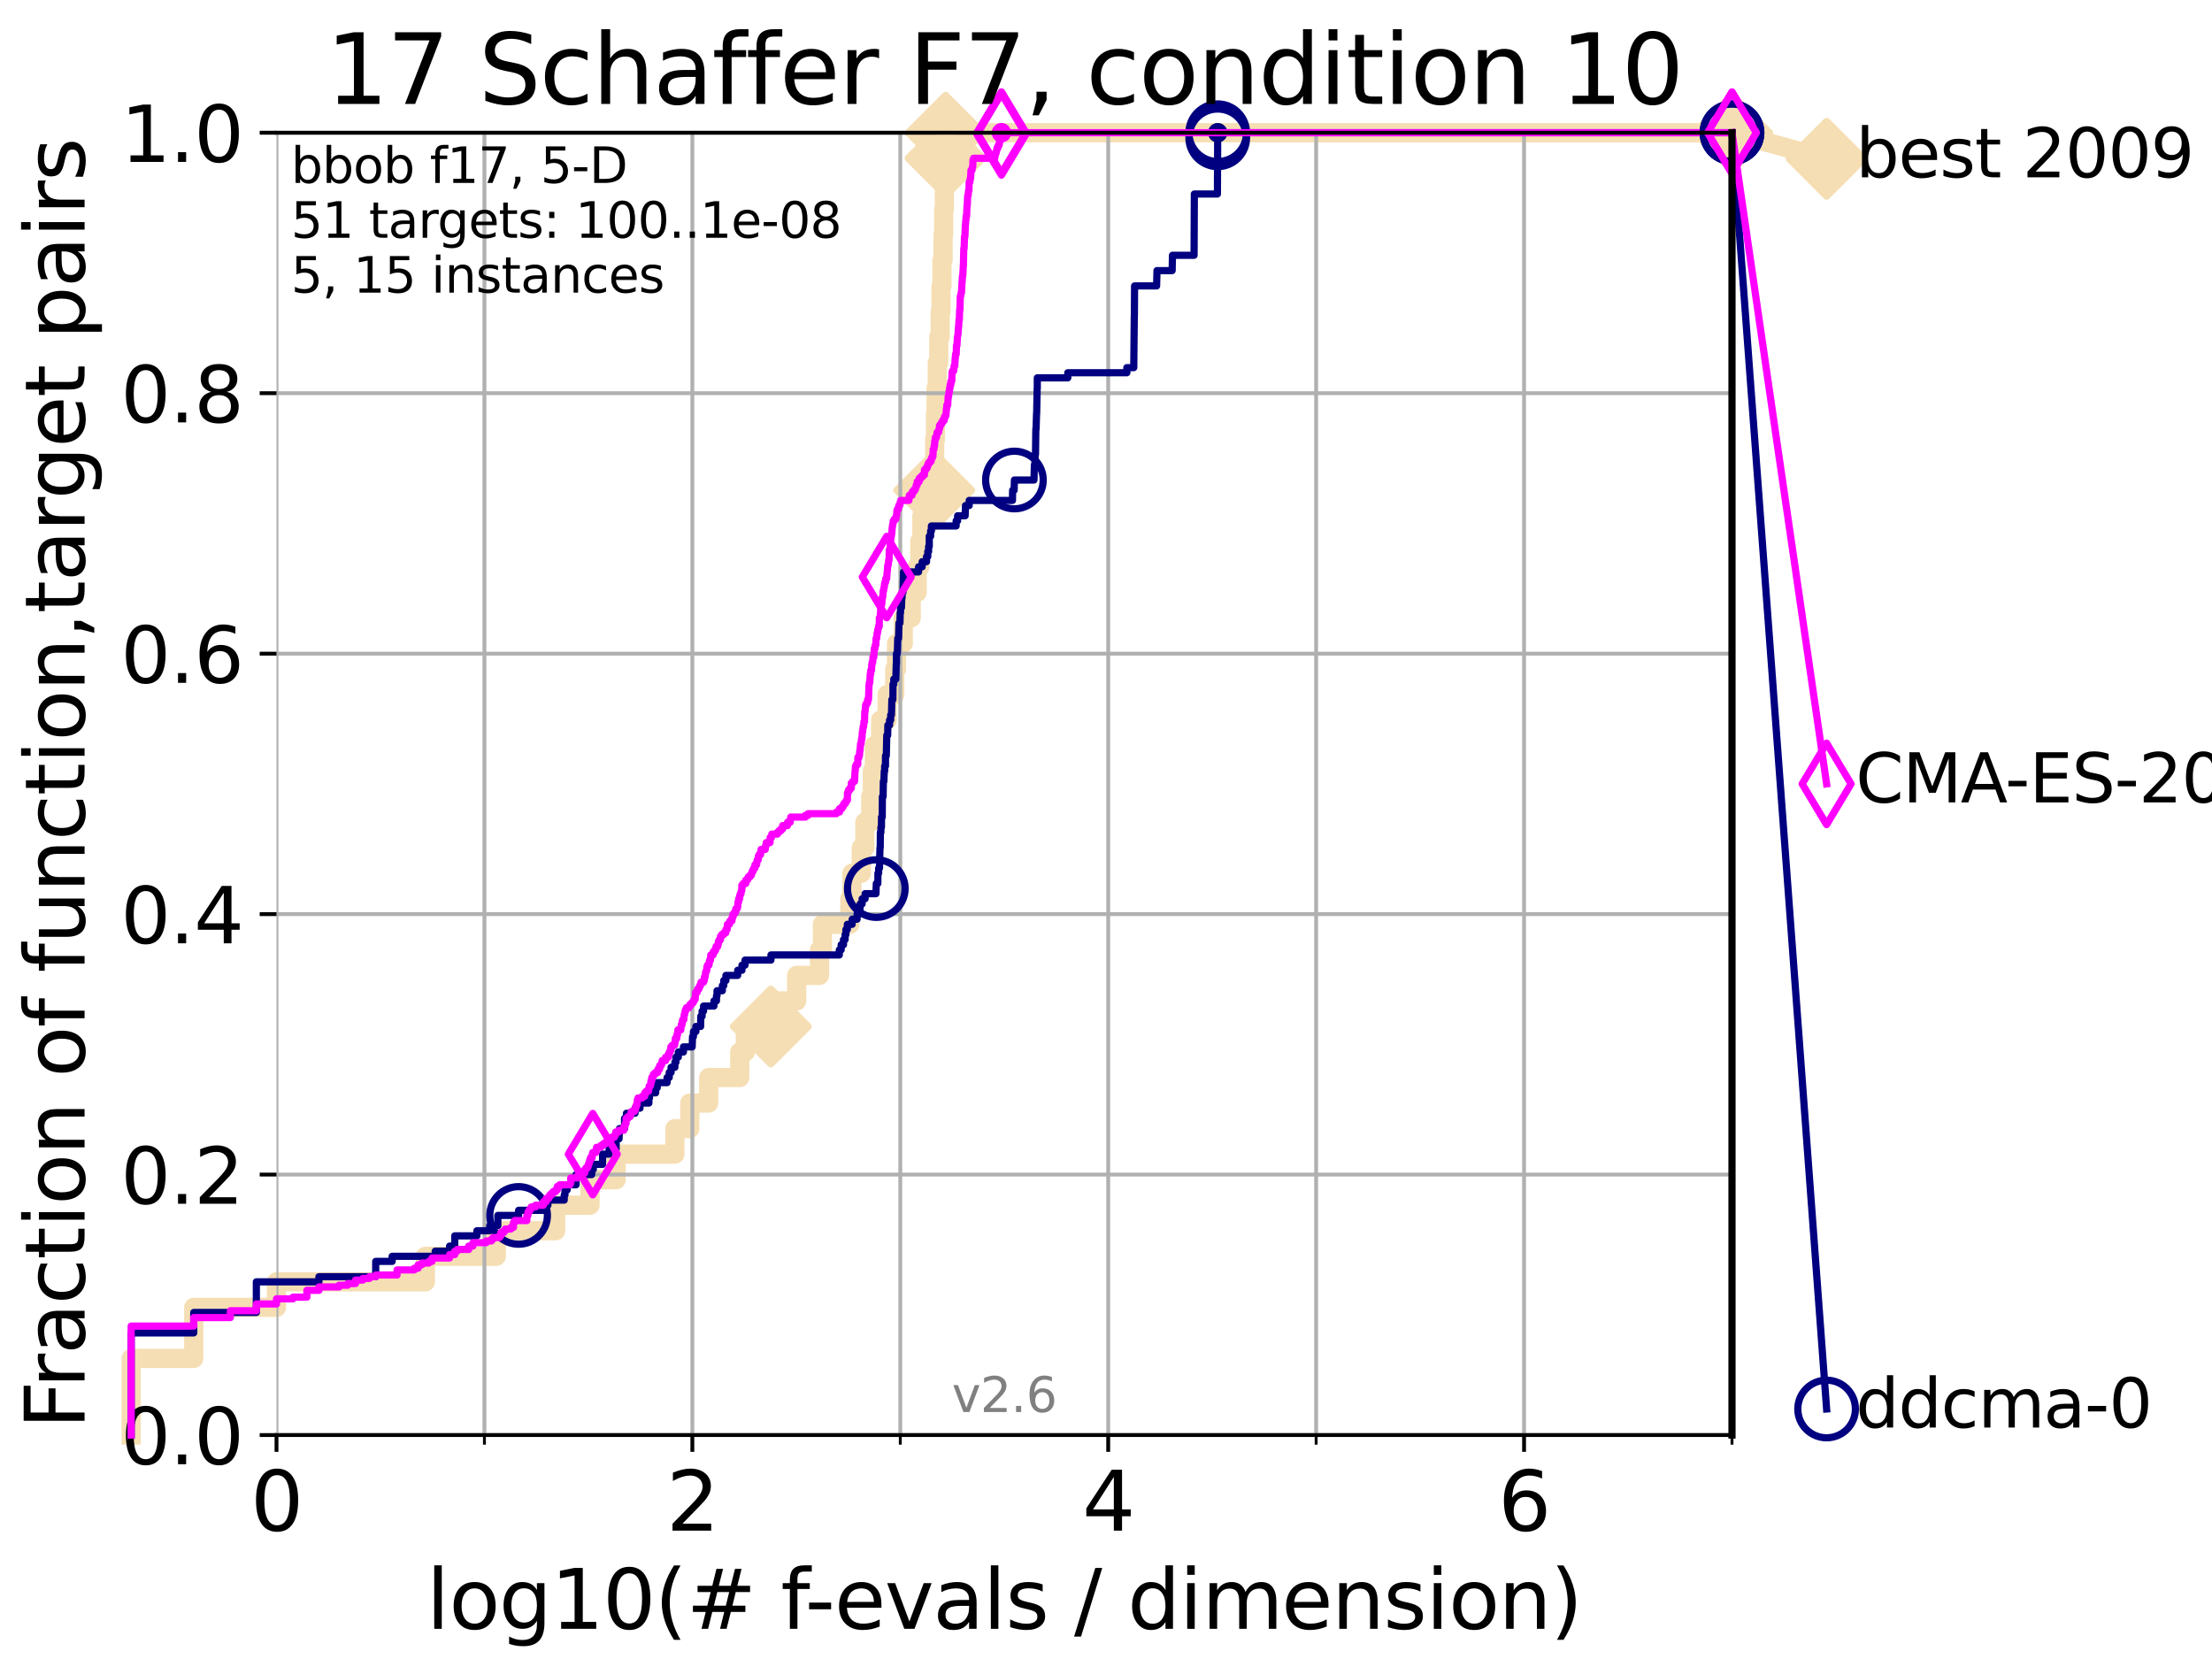 <?xml version="1.0" encoding="utf-8" standalone="no"?>
<!DOCTYPE svg PUBLIC "-//W3C//DTD SVG 1.1//EN"
  "http://www.w3.org/Graphics/SVG/1.1/DTD/svg11.dtd">
<svg xmlns:xlink="http://www.w3.org/1999/xlink" width="460.8pt" height="345.6pt" viewBox="0 0 460.8 345.6" xmlns="http://www.w3.org/2000/svg" version="1.1">
 <defs>
  <style type="text/css">*{stroke-linejoin: round; stroke-linecap: butt}</style>
 </defs>
 <g id="figure_1">
  <g id="patch_1">
   <path d="M 0 345.6 
L 460.8 345.6 
L 460.8 0 
L 0 0 
z
" style="fill: #ffffff"/>
  </g>
  <g id="axes_1">
   <g id="patch_2">
    <path d="M 57.6 298.944 
L 360.806 298.944 
L 360.806 27.648 
L 57.6 27.648 
z
" style="fill: #ffffff"/>
   </g>
   <g id="line2d_1">
    <path d="M 27.324 298.944 
L 27.324 282.985 
L 40.363 282.985 
L 40.363 272.346 
L 57.6 272.346 
L 57.6 267.027 
L 88.614 267.027 
L 88.614 261.707 
L 103.38 261.707 
L 103.38 256.388 
L 115.747 256.388 
L 115.747 251.068 
L 122.913 251.068 
L 122.913 245.749 
L 128.354 245.749 
L 128.354 240.429 
L 140.589 240.429 
L 140.589 235.11 
L 143.696 235.11 
L 143.696 229.79 
L 147.629 229.79 
L 147.629 224.471 
L 154.101 224.471 
L 154.101 219.151 
L 155.267 219.151 
L 155.267 213.832 
L 160.573 213.832 
L 160.573 208.512 
L 165.958 208.512 
L 165.958 203.192 
L 170.718 203.192 
L 170.718 197.873 
L 171.325 197.873 
L 171.325 192.553 
L 177.044 192.553 
L 177.044 187.234 
L 177.473 187.234 
L 177.473 181.914 
L 179.413 181.914 
L 179.413 176.595 
L 180.163 176.595 
L 180.163 171.275 
L 181.387 171.275 
L 181.387 165.956 
L 181.723 165.956 
L 181.723 160.636 
L 182.159 160.636 
L 182.159 155.317 
L 183.465 155.317 
L 183.465 149.997 
L 184.8 149.997 
L 184.8 144.678 
L 186.394 144.678 
L 186.394 139.358 
L 186.762 139.358 
L 186.762 134.039 
L 188.167 134.039 
L 188.167 128.719 
L 189.828 128.719 
L 189.828 123.4 
L 191.075 123.4 
L 191.075 118.08 
L 191.616 118.08 
L 191.616 112.76 
L 192.045 112.76 
L 192.045 107.441 
L 194.455 107.441 
L 194.455 102.121 
L 194.618 102.121 
L 194.618 96.802 
L 194.708 96.802 
L 194.708 91.482 
L 194.88 91.482 
L 194.88 86.163 
L 195.007 86.163 
L 195.007 80.843 
L 195.253 80.843 
L 195.253 75.524 
L 195.553 75.524 
L 195.553 70.204 
L 195.86 70.204 
L 195.86 64.885 
L 196.033 64.885 
L 196.033 59.565 
L 196.231 59.565 
L 196.231 54.246 
L 196.458 54.246 
L 196.458 48.926 
L 196.584 48.926 
L 196.584 43.607 
L 196.72 43.607 
L 196.72 38.287 
L 196.84 38.287 
L 196.84 32.968 
L 196.977 32.968 
L 196.977 27.648 
L 360.806 27.648 
" style="fill: none; stroke: #f5deb3; stroke-width: 4; stroke-linecap: square"/>
   </g>
   <g id="line2d_2">
    <defs>
     <path id="m46eb90c270" d="M -0 7.778 
L 7.778 0 
L 0 -7.778 
L -7.778 -0 
z
" style="stroke: #f5deb3; stroke-width: 1.5; stroke-linejoin: miter"/>
    </defs>
    <g>
     <use xlink:href="#m46eb90c270" x="160.573" y="213.832" style="fill: #f5deb3; stroke: #f5deb3; stroke-width: 1.5; stroke-linejoin: miter"/>
     <use xlink:href="#m46eb90c270" x="194.618" y="102.121" style="fill: #f5deb3; stroke: #f5deb3; stroke-width: 1.5; stroke-linejoin: miter"/>
     <use xlink:href="#m46eb90c270" x="196.977" y="32.968" style="fill: #f5deb3; stroke: #f5deb3; stroke-width: 1.5; stroke-linejoin: miter"/>
     <use xlink:href="#m46eb90c270" x="196.977" y="27.648" style="fill: #f5deb3; stroke: #f5deb3; stroke-width: 1.5; stroke-linejoin: miter"/>
     <use xlink:href="#m46eb90c270" x="360.806" y="27.648" style="fill: #f5deb3; stroke: #f5deb3; stroke-width: 1.5; stroke-linejoin: miter"/>
    </g>
   </g>
   <g id="line2d_3">
    <path style="fill: none; stroke: #f5deb3; stroke-width: 4; stroke-linecap: square"/>
    <g/>
   </g>
   <g id="line2d_4">
    <path d="M 360.806 27.648 
L 380.515 33.074 
" style="fill: none; stroke: #f5deb3; stroke-width: 4; stroke-linecap: square"/>
    <g>
     <use xlink:href="#m46eb90c270" x="360.806" y="27.648" style="fill: #f5deb3; stroke: #f5deb3; stroke-width: 1.5; stroke-linejoin: miter"/>
     <use xlink:href="#m46eb90c270" x="380.515" y="33.074" style="fill: #f5deb3; stroke: #f5deb3; stroke-width: 1.5; stroke-linejoin: miter"/>
    </g>
   </g>
   <g id="matplotlib.axis_1">
    <g id="xtick_1">
     <g id="line2d_5">
      <path d="M 57.6 298.944 
L 57.6 27.648 
" clip-path="url(#pe6bc9c317f)" style="fill: none; stroke: #b0b0b0; stroke-width: 0.8; stroke-linecap: square"/>
     </g>
     <g id="line2d_6">
      <defs>
       <path id="m3395ff6c04" d="M 0 0 
L 0 3.5 
" style="stroke: #000000; stroke-width: 0.8"/>
      </defs>
      <g>
       <use xlink:href="#m3395ff6c04" x="57.6" y="298.944" style="stroke: #000000; stroke-width: 0.8"/>
      </g>
     </g>
     <g id="text_1">
      <!-- 0 -->
      <g transform="translate(52.192 318.861)scale(0.17 -0.17)">
       <defs>
        <path id="DejaVuSans-30" d="M 2034 4250 
Q 1547 4250 1301 3770 
Q 1056 3291 1056 2328 
Q 1056 1369 1301 889 
Q 1547 409 2034 409 
Q 2525 409 2770 889 
Q 3016 1369 3016 2328 
Q 3016 3291 2770 3770 
Q 2525 4250 2034 4250 
z
M 2034 4750 
Q 2819 4750 3233 4129 
Q 3647 3509 3647 2328 
Q 3647 1150 3233 529 
Q 2819 -91 2034 -91 
Q 1250 -91 836 529 
Q 422 1150 422 2328 
Q 422 3509 836 4129 
Q 1250 4750 2034 4750 
z
" transform="scale(0.016)"/>
       </defs>
       <use xlink:href="#DejaVuSans-30"/>
      </g>
     </g>
    </g>
    <g id="xtick_2">
     <g id="line2d_7">
      <path d="M 144.23 298.944 
L 144.23 27.648 
" clip-path="url(#pe6bc9c317f)" style="fill: none; stroke: #b0b0b0; stroke-width: 0.8; stroke-linecap: square"/>
     </g>
     <g id="line2d_8">
      <g>
       <use xlink:href="#m3395ff6c04" x="144.23" y="298.944" style="stroke: #000000; stroke-width: 0.8"/>
      </g>
     </g>
     <g id="text_2">
      <!-- 2 -->
      <g transform="translate(138.822 318.861)scale(0.17 -0.17)">
       <defs>
        <path id="DejaVuSans-32" d="M 1228 531 
L 3431 531 
L 3431 0 
L 469 0 
L 469 531 
Q 828 903 1448 1529 
Q 2069 2156 2228 2338 
Q 2531 2678 2651 2914 
Q 2772 3150 2772 3378 
Q 2772 3750 2511 3984 
Q 2250 4219 1831 4219 
Q 1534 4219 1204 4116 
Q 875 4013 500 3803 
L 500 4441 
Q 881 4594 1212 4672 
Q 1544 4750 1819 4750 
Q 2544 4750 2975 4387 
Q 3406 4025 3406 3419 
Q 3406 3131 3298 2873 
Q 3191 2616 2906 2266 
Q 2828 2175 2409 1742 
Q 1991 1309 1228 531 
z
" transform="scale(0.016)"/>
       </defs>
       <use xlink:href="#DejaVuSans-32"/>
      </g>
     </g>
    </g>
    <g id="xtick_3">
     <g id="line2d_9">
      <path d="M 230.861 298.944 
L 230.861 27.648 
" clip-path="url(#pe6bc9c317f)" style="fill: none; stroke: #b0b0b0; stroke-width: 0.8; stroke-linecap: square"/>
     </g>
     <g id="line2d_10">
      <g>
       <use xlink:href="#m3395ff6c04" x="230.861" y="298.944" style="stroke: #000000; stroke-width: 0.8"/>
      </g>
     </g>
     <g id="text_3">
      <!-- 4 -->
      <g transform="translate(225.453 318.861)scale(0.17 -0.17)">
       <defs>
        <path id="DejaVuSans-34" d="M 2419 4116 
L 825 1625 
L 2419 1625 
L 2419 4116 
z
M 2253 4666 
L 3047 4666 
L 3047 1625 
L 3713 1625 
L 3713 1100 
L 3047 1100 
L 3047 0 
L 2419 0 
L 2419 1100 
L 313 1100 
L 313 1709 
L 2253 4666 
z
" transform="scale(0.016)"/>
       </defs>
       <use xlink:href="#DejaVuSans-34"/>
      </g>
     </g>
    </g>
    <g id="xtick_4">
     <g id="line2d_11">
      <path d="M 317.491 298.944 
L 317.491 27.648 
" clip-path="url(#pe6bc9c317f)" style="fill: none; stroke: #b0b0b0; stroke-width: 0.8; stroke-linecap: square"/>
     </g>
     <g id="line2d_12">
      <g>
       <use xlink:href="#m3395ff6c04" x="317.491" y="298.944" style="stroke: #000000; stroke-width: 0.8"/>
      </g>
     </g>
     <g id="text_4">
      <!-- 6 -->
      <g transform="translate(312.083 318.861)scale(0.17 -0.17)">
       <defs>
        <path id="DejaVuSans-36" d="M 2113 2584 
Q 1688 2584 1439 2293 
Q 1191 2003 1191 1497 
Q 1191 994 1439 701 
Q 1688 409 2113 409 
Q 2538 409 2786 701 
Q 3034 994 3034 1497 
Q 3034 2003 2786 2293 
Q 2538 2584 2113 2584 
z
M 3366 4563 
L 3366 3988 
Q 3128 4100 2886 4159 
Q 2644 4219 2406 4219 
Q 1781 4219 1451 3797 
Q 1122 3375 1075 2522 
Q 1259 2794 1537 2939 
Q 1816 3084 2150 3084 
Q 2853 3084 3261 2657 
Q 3669 2231 3669 1497 
Q 3669 778 3244 343 
Q 2819 -91 2113 -91 
Q 1303 -91 875 529 
Q 447 1150 447 2328 
Q 447 3434 972 4092 
Q 1497 4750 2381 4750 
Q 2619 4750 2861 4703 
Q 3103 4656 3366 4563 
z
" transform="scale(0.016)"/>
       </defs>
       <use xlink:href="#DejaVuSans-36"/>
      </g>
     </g>
    </g>
    <g id="xtick_5">
     <g id="line2d_13">
      <path d="M 100.915 298.944 
L 100.915 27.648 
" clip-path="url(#pe6bc9c317f)" style="fill: none; stroke: #b0b0b0; stroke-width: 0.8; stroke-linecap: square"/>
     </g>
     <g id="line2d_14">
      <defs>
       <path id="mc0a2ef9d0c" d="M 0 0 
L 0 2 
" style="stroke: #000000; stroke-width: 0.6"/>
      </defs>
      <g>
       <use xlink:href="#mc0a2ef9d0c" x="100.915" y="298.944" style="stroke: #000000; stroke-width: 0.6"/>
      </g>
     </g>
    </g>
    <g id="xtick_6">
     <g id="line2d_15">
      <path d="M 187.546 298.944 
L 187.546 27.648 
" clip-path="url(#pe6bc9c317f)" style="fill: none; stroke: #b0b0b0; stroke-width: 0.8; stroke-linecap: square"/>
     </g>
     <g id="line2d_16">
      <g>
       <use xlink:href="#mc0a2ef9d0c" x="187.546" y="298.944" style="stroke: #000000; stroke-width: 0.6"/>
      </g>
     </g>
    </g>
    <g id="xtick_7">
     <g id="line2d_17">
      <path d="M 274.176 298.944 
L 274.176 27.648 
" clip-path="url(#pe6bc9c317f)" style="fill: none; stroke: #b0b0b0; stroke-width: 0.8; stroke-linecap: square"/>
     </g>
     <g id="line2d_18">
      <g>
       <use xlink:href="#mc0a2ef9d0c" x="274.176" y="298.944" style="stroke: #000000; stroke-width: 0.6"/>
      </g>
     </g>
    </g>
    <g id="xtick_8">
     <g id="line2d_19">
      <path d="M 360.806 298.944 
L 360.806 27.648 
" clip-path="url(#pe6bc9c317f)" style="fill: none; stroke: #b0b0b0; stroke-width: 0.8; stroke-linecap: square"/>
     </g>
     <g id="line2d_20">
      <g>
       <use xlink:href="#mc0a2ef9d0c" x="360.806" y="298.944" style="stroke: #000000; stroke-width: 0.6"/>
      </g>
     </g>
    </g>
    <g id="text_5">
     <!-- log10(# f-evals / dimension) -->
     <g transform="translate(88.823 339.314)scale(0.17 -0.17)">
      <defs>
       <path id="DejaVuSans-6c" d="M 603 4863 
L 1178 4863 
L 1178 0 
L 603 0 
L 603 4863 
z
" transform="scale(0.016)"/>
       <path id="DejaVuSans-6f" d="M 1959 3097 
Q 1497 3097 1228 2736 
Q 959 2375 959 1747 
Q 959 1119 1226 758 
Q 1494 397 1959 397 
Q 2419 397 2687 759 
Q 2956 1122 2956 1747 
Q 2956 2369 2687 2733 
Q 2419 3097 1959 3097 
z
M 1959 3584 
Q 2709 3584 3137 3096 
Q 3566 2609 3566 1747 
Q 3566 888 3137 398 
Q 2709 -91 1959 -91 
Q 1206 -91 779 398 
Q 353 888 353 1747 
Q 353 2609 779 3096 
Q 1206 3584 1959 3584 
z
" transform="scale(0.016)"/>
       <path id="DejaVuSans-67" d="M 2906 1791 
Q 2906 2416 2648 2759 
Q 2391 3103 1925 3103 
Q 1463 3103 1205 2759 
Q 947 2416 947 1791 
Q 947 1169 1205 825 
Q 1463 481 1925 481 
Q 2391 481 2648 825 
Q 2906 1169 2906 1791 
z
M 3481 434 
Q 3481 -459 3084 -895 
Q 2688 -1331 1869 -1331 
Q 1566 -1331 1297 -1286 
Q 1028 -1241 775 -1147 
L 775 -588 
Q 1028 -725 1275 -790 
Q 1522 -856 1778 -856 
Q 2344 -856 2625 -561 
Q 2906 -266 2906 331 
L 2906 616 
Q 2728 306 2450 153 
Q 2172 0 1784 0 
Q 1141 0 747 490 
Q 353 981 353 1791 
Q 353 2603 747 3093 
Q 1141 3584 1784 3584 
Q 2172 3584 2450 3431 
Q 2728 3278 2906 2969 
L 2906 3500 
L 3481 3500 
L 3481 434 
z
" transform="scale(0.016)"/>
       <path id="DejaVuSans-31" d="M 794 531 
L 1825 531 
L 1825 4091 
L 703 3866 
L 703 4441 
L 1819 4666 
L 2450 4666 
L 2450 531 
L 3481 531 
L 3481 0 
L 794 0 
L 794 531 
z
" transform="scale(0.016)"/>
       <path id="DejaVuSans-28" d="M 1984 4856 
Q 1566 4138 1362 3434 
Q 1159 2731 1159 2009 
Q 1159 1288 1364 580 
Q 1569 -128 1984 -844 
L 1484 -844 
Q 1016 -109 783 600 
Q 550 1309 550 2009 
Q 550 2706 781 3412 
Q 1013 4119 1484 4856 
L 1984 4856 
z
" transform="scale(0.016)"/>
       <path id="DejaVuSans-23" d="M 3272 2816 
L 2363 2816 
L 2100 1772 
L 3016 1772 
L 3272 2816 
z
M 2803 4594 
L 2478 3297 
L 3391 3297 
L 3719 4594 
L 4219 4594 
L 3897 3297 
L 4872 3297 
L 4872 2816 
L 3775 2816 
L 3519 1772 
L 4513 1772 
L 4513 1294 
L 3397 1294 
L 3072 0 
L 2572 0 
L 2894 1294 
L 1978 1294 
L 1656 0 
L 1153 0 
L 1478 1294 
L 494 1294 
L 494 1772 
L 1594 1772 
L 1856 2816 
L 850 2816 
L 850 3297 
L 1978 3297 
L 2297 4594 
L 2803 4594 
z
" transform="scale(0.016)"/>
       <path id="DejaVuSans-20" transform="scale(0.016)"/>
       <path id="DejaVuSans-66" d="M 2375 4863 
L 2375 4384 
L 1825 4384 
Q 1516 4384 1395 4259 
Q 1275 4134 1275 3809 
L 1275 3500 
L 2222 3500 
L 2222 3053 
L 1275 3053 
L 1275 0 
L 697 0 
L 697 3053 
L 147 3053 
L 147 3500 
L 697 3500 
L 697 3744 
Q 697 4328 969 4595 
Q 1241 4863 1831 4863 
L 2375 4863 
z
" transform="scale(0.016)"/>
       <path id="DejaVuSans-2d" d="M 313 2009 
L 1997 2009 
L 1997 1497 
L 313 1497 
L 313 2009 
z
" transform="scale(0.016)"/>
       <path id="DejaVuSans-65" d="M 3597 1894 
L 3597 1613 
L 953 1613 
Q 991 1019 1311 708 
Q 1631 397 2203 397 
Q 2534 397 2845 478 
Q 3156 559 3463 722 
L 3463 178 
Q 3153 47 2828 -22 
Q 2503 -91 2169 -91 
Q 1331 -91 842 396 
Q 353 884 353 1716 
Q 353 2575 817 3079 
Q 1281 3584 2069 3584 
Q 2775 3584 3186 3129 
Q 3597 2675 3597 1894 
z
M 3022 2063 
Q 3016 2534 2758 2815 
Q 2500 3097 2075 3097 
Q 1594 3097 1305 2825 
Q 1016 2553 972 2059 
L 3022 2063 
z
" transform="scale(0.016)"/>
       <path id="DejaVuSans-76" d="M 191 3500 
L 800 3500 
L 1894 563 
L 2988 3500 
L 3597 3500 
L 2284 0 
L 1503 0 
L 191 3500 
z
" transform="scale(0.016)"/>
       <path id="DejaVuSans-61" d="M 2194 1759 
Q 1497 1759 1228 1600 
Q 959 1441 959 1056 
Q 959 750 1161 570 
Q 1363 391 1709 391 
Q 2188 391 2477 730 
Q 2766 1069 2766 1631 
L 2766 1759 
L 2194 1759 
z
M 3341 1997 
L 3341 0 
L 2766 0 
L 2766 531 
Q 2569 213 2275 61 
Q 1981 -91 1556 -91 
Q 1019 -91 701 211 
Q 384 513 384 1019 
Q 384 1609 779 1909 
Q 1175 2209 1959 2209 
L 2766 2209 
L 2766 2266 
Q 2766 2663 2505 2880 
Q 2244 3097 1772 3097 
Q 1472 3097 1187 3025 
Q 903 2953 641 2809 
L 641 3341 
Q 956 3463 1253 3523 
Q 1550 3584 1831 3584 
Q 2591 3584 2966 3190 
Q 3341 2797 3341 1997 
z
" transform="scale(0.016)"/>
       <path id="DejaVuSans-73" d="M 2834 3397 
L 2834 2853 
Q 2591 2978 2328 3040 
Q 2066 3103 1784 3103 
Q 1356 3103 1142 2972 
Q 928 2841 928 2578 
Q 928 2378 1081 2264 
Q 1234 2150 1697 2047 
L 1894 2003 
Q 2506 1872 2764 1633 
Q 3022 1394 3022 966 
Q 3022 478 2636 193 
Q 2250 -91 1575 -91 
Q 1294 -91 989 -36 
Q 684 19 347 128 
L 347 722 
Q 666 556 975 473 
Q 1284 391 1588 391 
Q 1994 391 2212 530 
Q 2431 669 2431 922 
Q 2431 1156 2273 1281 
Q 2116 1406 1581 1522 
L 1381 1569 
Q 847 1681 609 1914 
Q 372 2147 372 2553 
Q 372 3047 722 3315 
Q 1072 3584 1716 3584 
Q 2034 3584 2315 3537 
Q 2597 3491 2834 3397 
z
" transform="scale(0.016)"/>
       <path id="DejaVuSans-2f" d="M 1625 4666 
L 2156 4666 
L 531 -594 
L 0 -594 
L 1625 4666 
z
" transform="scale(0.016)"/>
       <path id="DejaVuSans-64" d="M 2906 2969 
L 2906 4863 
L 3481 4863 
L 3481 0 
L 2906 0 
L 2906 525 
Q 2725 213 2448 61 
Q 2172 -91 1784 -91 
Q 1150 -91 751 415 
Q 353 922 353 1747 
Q 353 2572 751 3078 
Q 1150 3584 1784 3584 
Q 2172 3584 2448 3432 
Q 2725 3281 2906 2969 
z
M 947 1747 
Q 947 1113 1208 752 
Q 1469 391 1925 391 
Q 2381 391 2643 752 
Q 2906 1113 2906 1747 
Q 2906 2381 2643 2742 
Q 2381 3103 1925 3103 
Q 1469 3103 1208 2742 
Q 947 2381 947 1747 
z
" transform="scale(0.016)"/>
       <path id="DejaVuSans-69" d="M 603 3500 
L 1178 3500 
L 1178 0 
L 603 0 
L 603 3500 
z
M 603 4863 
L 1178 4863 
L 1178 4134 
L 603 4134 
L 603 4863 
z
" transform="scale(0.016)"/>
       <path id="DejaVuSans-6d" d="M 3328 2828 
Q 3544 3216 3844 3400 
Q 4144 3584 4550 3584 
Q 5097 3584 5394 3201 
Q 5691 2819 5691 2113 
L 5691 0 
L 5113 0 
L 5113 2094 
Q 5113 2597 4934 2840 
Q 4756 3084 4391 3084 
Q 3944 3084 3684 2787 
Q 3425 2491 3425 1978 
L 3425 0 
L 2847 0 
L 2847 2094 
Q 2847 2600 2669 2842 
Q 2491 3084 2119 3084 
Q 1678 3084 1418 2786 
Q 1159 2488 1159 1978 
L 1159 0 
L 581 0 
L 581 3500 
L 1159 3500 
L 1159 2956 
Q 1356 3278 1631 3431 
Q 1906 3584 2284 3584 
Q 2666 3584 2933 3390 
Q 3200 3197 3328 2828 
z
" transform="scale(0.016)"/>
       <path id="DejaVuSans-6e" d="M 3513 2113 
L 3513 0 
L 2938 0 
L 2938 2094 
Q 2938 2591 2744 2837 
Q 2550 3084 2163 3084 
Q 1697 3084 1428 2787 
Q 1159 2491 1159 1978 
L 1159 0 
L 581 0 
L 581 3500 
L 1159 3500 
L 1159 2956 
Q 1366 3272 1645 3428 
Q 1925 3584 2291 3584 
Q 2894 3584 3203 3211 
Q 3513 2838 3513 2113 
z
" transform="scale(0.016)"/>
       <path id="DejaVuSans-29" d="M 513 4856 
L 1013 4856 
Q 1481 4119 1714 3412 
Q 1947 2706 1947 2009 
Q 1947 1309 1714 600 
Q 1481 -109 1013 -844 
L 513 -844 
Q 928 -128 1133 580 
Q 1338 1288 1338 2009 
Q 1338 2731 1133 3434 
Q 928 4138 513 4856 
z
" transform="scale(0.016)"/>
      </defs>
      <use xlink:href="#DejaVuSans-6c"/>
      <use xlink:href="#DejaVuSans-6f" x="27.783"/>
      <use xlink:href="#DejaVuSans-67" x="88.965"/>
      <use xlink:href="#DejaVuSans-31" x="152.441"/>
      <use xlink:href="#DejaVuSans-30" x="216.064"/>
      <use xlink:href="#DejaVuSans-28" x="279.688"/>
      <use xlink:href="#DejaVuSans-23" x="318.701"/>
      <use xlink:href="#DejaVuSans-20" x="402.49"/>
      <use xlink:href="#DejaVuSans-66" x="434.277"/>
      <use xlink:href="#DejaVuSans-2d" x="463.982"/>
      <use xlink:href="#DejaVuSans-65" x="500.066"/>
      <use xlink:href="#DejaVuSans-76" x="561.59"/>
      <use xlink:href="#DejaVuSans-61" x="620.77"/>
      <use xlink:href="#DejaVuSans-6c" x="682.049"/>
      <use xlink:href="#DejaVuSans-73" x="709.832"/>
      <use xlink:href="#DejaVuSans-20" x="761.932"/>
      <use xlink:href="#DejaVuSans-2f" x="793.719"/>
      <use xlink:href="#DejaVuSans-20" x="827.41"/>
      <use xlink:href="#DejaVuSans-64" x="859.197"/>
      <use xlink:href="#DejaVuSans-69" x="922.674"/>
      <use xlink:href="#DejaVuSans-6d" x="950.457"/>
      <use xlink:href="#DejaVuSans-65" x="1047.869"/>
      <use xlink:href="#DejaVuSans-6e" x="1109.393"/>
      <use xlink:href="#DejaVuSans-73" x="1172.771"/>
      <use xlink:href="#DejaVuSans-69" x="1224.871"/>
      <use xlink:href="#DejaVuSans-6f" x="1252.654"/>
      <use xlink:href="#DejaVuSans-6e" x="1313.836"/>
      <use xlink:href="#DejaVuSans-29" x="1377.215"/>
     </g>
    </g>
   </g>
   <g id="matplotlib.axis_2">
    <g id="ytick_1">
     <g id="line2d_21">
      <path d="M 57.6 298.944 
L 360.806 298.944 
" clip-path="url(#pe6bc9c317f)" style="fill: none; stroke: #b0b0b0; stroke-width: 0.8; stroke-linecap: square"/>
     </g>
     <g id="line2d_22">
      <defs>
       <path id="m44717de863" d="M 0 0 
L -3.5 0 
" style="stroke: #000000; stroke-width: 0.8"/>
      </defs>
      <g>
       <use xlink:href="#m44717de863" x="57.6" y="298.944" style="stroke: #000000; stroke-width: 0.8"/>
      </g>
     </g>
     <g id="text_6">
      <!-- 0.0 -->
      <g transform="translate(25.155 305.023)scale(0.16 -0.16)">
       <defs>
        <path id="DejaVuSans-2e" d="M 684 794 
L 1344 794 
L 1344 0 
L 684 0 
L 684 794 
z
" transform="scale(0.016)"/>
       </defs>
       <use xlink:href="#DejaVuSans-30"/>
       <use xlink:href="#DejaVuSans-2e" x="63.623"/>
       <use xlink:href="#DejaVuSans-30" x="95.41"/>
      </g>
     </g>
    </g>
    <g id="ytick_2">
     <g id="line2d_23">
      <path d="M 57.6 244.685 
L 360.806 244.685 
" clip-path="url(#pe6bc9c317f)" style="fill: none; stroke: #b0b0b0; stroke-width: 0.8; stroke-linecap: square"/>
     </g>
     <g id="line2d_24">
      <g>
       <use xlink:href="#m44717de863" x="57.6" y="244.685" style="stroke: #000000; stroke-width: 0.8"/>
      </g>
     </g>
     <g id="text_7">
      <!-- 0.2 -->
      <g transform="translate(25.155 250.764)scale(0.16 -0.16)">
       <use xlink:href="#DejaVuSans-30"/>
       <use xlink:href="#DejaVuSans-2e" x="63.623"/>
       <use xlink:href="#DejaVuSans-32" x="95.41"/>
      </g>
     </g>
    </g>
    <g id="ytick_3">
     <g id="line2d_25">
      <path d="M 57.6 190.426 
L 360.806 190.426 
" clip-path="url(#pe6bc9c317f)" style="fill: none; stroke: #b0b0b0; stroke-width: 0.8; stroke-linecap: square"/>
     </g>
     <g id="line2d_26">
      <g>
       <use xlink:href="#m44717de863" x="57.6" y="190.426" style="stroke: #000000; stroke-width: 0.8"/>
      </g>
     </g>
     <g id="text_8">
      <!-- 0.4 -->
      <g transform="translate(25.155 196.504)scale(0.16 -0.16)">
       <use xlink:href="#DejaVuSans-30"/>
       <use xlink:href="#DejaVuSans-2e" x="63.623"/>
       <use xlink:href="#DejaVuSans-34" x="95.41"/>
      </g>
     </g>
    </g>
    <g id="ytick_4">
     <g id="line2d_27">
      <path d="M 57.6 136.166 
L 360.806 136.166 
" clip-path="url(#pe6bc9c317f)" style="fill: none; stroke: #b0b0b0; stroke-width: 0.8; stroke-linecap: square"/>
     </g>
     <g id="line2d_28">
      <g>
       <use xlink:href="#m44717de863" x="57.6" y="136.166" style="stroke: #000000; stroke-width: 0.8"/>
      </g>
     </g>
     <g id="text_9">
      <!-- 0.6 -->
      <g transform="translate(25.155 142.245)scale(0.16 -0.16)">
       <use xlink:href="#DejaVuSans-30"/>
       <use xlink:href="#DejaVuSans-2e" x="63.623"/>
       <use xlink:href="#DejaVuSans-36" x="95.41"/>
      </g>
     </g>
    </g>
    <g id="ytick_5">
     <g id="line2d_29">
      <path d="M 57.6 81.907 
L 360.806 81.907 
" clip-path="url(#pe6bc9c317f)" style="fill: none; stroke: #b0b0b0; stroke-width: 0.8; stroke-linecap: square"/>
     </g>
     <g id="line2d_30">
      <g>
       <use xlink:href="#m44717de863" x="57.6" y="81.907" style="stroke: #000000; stroke-width: 0.8"/>
      </g>
     </g>
     <g id="text_10">
      <!-- 0.8 -->
      <g transform="translate(25.155 87.986)scale(0.16 -0.16)">
       <defs>
        <path id="DejaVuSans-38" d="M 2034 2216 
Q 1584 2216 1326 1975 
Q 1069 1734 1069 1313 
Q 1069 891 1326 650 
Q 1584 409 2034 409 
Q 2484 409 2743 651 
Q 3003 894 3003 1313 
Q 3003 1734 2745 1975 
Q 2488 2216 2034 2216 
z
M 1403 2484 
Q 997 2584 770 2862 
Q 544 3141 544 3541 
Q 544 4100 942 4425 
Q 1341 4750 2034 4750 
Q 2731 4750 3128 4425 
Q 3525 4100 3525 3541 
Q 3525 3141 3298 2862 
Q 3072 2584 2669 2484 
Q 3125 2378 3379 2068 
Q 3634 1759 3634 1313 
Q 3634 634 3220 271 
Q 2806 -91 2034 -91 
Q 1263 -91 848 271 
Q 434 634 434 1313 
Q 434 1759 690 2068 
Q 947 2378 1403 2484 
z
M 1172 3481 
Q 1172 3119 1398 2916 
Q 1625 2713 2034 2713 
Q 2441 2713 2670 2916 
Q 2900 3119 2900 3481 
Q 2900 3844 2670 4047 
Q 2441 4250 2034 4250 
Q 1625 4250 1398 4047 
Q 1172 3844 1172 3481 
z
" transform="scale(0.016)"/>
       </defs>
       <use xlink:href="#DejaVuSans-30"/>
       <use xlink:href="#DejaVuSans-2e" x="63.623"/>
       <use xlink:href="#DejaVuSans-38" x="95.41"/>
      </g>
     </g>
    </g>
    <g id="ytick_6">
     <g id="line2d_31">
      <path d="M 57.6 27.648 
L 360.806 27.648 
" clip-path="url(#pe6bc9c317f)" style="fill: none; stroke: #b0b0b0; stroke-width: 0.8; stroke-linecap: square"/>
     </g>
     <g id="line2d_32">
      <g>
       <use xlink:href="#m44717de863" x="57.6" y="27.648" style="stroke: #000000; stroke-width: 0.8"/>
      </g>
     </g>
     <g id="text_11">
      <!-- 1.0 -->
      <g transform="translate(25.155 33.727)scale(0.16 -0.16)">
       <use xlink:href="#DejaVuSans-31"/>
       <use xlink:href="#DejaVuSans-2e" x="63.623"/>
       <use xlink:href="#DejaVuSans-30" x="95.41"/>
      </g>
     </g>
    </g>
    <g id="text_12">
     <!-- Fraction of function,target pairs -->
     <g transform="translate(17.62 297.681)rotate(-90)scale(0.17 -0.17)">
      <defs>
       <path id="DejaVuSans-46" d="M 628 4666 
L 3309 4666 
L 3309 4134 
L 1259 4134 
L 1259 2759 
L 3109 2759 
L 3109 2228 
L 1259 2228 
L 1259 0 
L 628 0 
L 628 4666 
z
" transform="scale(0.016)"/>
       <path id="DejaVuSans-72" d="M 2631 2963 
Q 2534 3019 2420 3045 
Q 2306 3072 2169 3072 
Q 1681 3072 1420 2755 
Q 1159 2438 1159 1844 
L 1159 0 
L 581 0 
L 581 3500 
L 1159 3500 
L 1159 2956 
Q 1341 3275 1631 3429 
Q 1922 3584 2338 3584 
Q 2397 3584 2469 3576 
Q 2541 3569 2628 3553 
L 2631 2963 
z
" transform="scale(0.016)"/>
       <path id="DejaVuSans-63" d="M 3122 3366 
L 3122 2828 
Q 2878 2963 2633 3030 
Q 2388 3097 2138 3097 
Q 1578 3097 1268 2742 
Q 959 2388 959 1747 
Q 959 1106 1268 751 
Q 1578 397 2138 397 
Q 2388 397 2633 464 
Q 2878 531 3122 666 
L 3122 134 
Q 2881 22 2623 -34 
Q 2366 -91 2075 -91 
Q 1284 -91 818 406 
Q 353 903 353 1747 
Q 353 2603 823 3093 
Q 1294 3584 2113 3584 
Q 2378 3584 2631 3529 
Q 2884 3475 3122 3366 
z
" transform="scale(0.016)"/>
       <path id="DejaVuSans-74" d="M 1172 4494 
L 1172 3500 
L 2356 3500 
L 2356 3053 
L 1172 3053 
L 1172 1153 
Q 1172 725 1289 603 
Q 1406 481 1766 481 
L 2356 481 
L 2356 0 
L 1766 0 
Q 1100 0 847 248 
Q 594 497 594 1153 
L 594 3053 
L 172 3053 
L 172 3500 
L 594 3500 
L 594 4494 
L 1172 4494 
z
" transform="scale(0.016)"/>
       <path id="DejaVuSans-75" d="M 544 1381 
L 544 3500 
L 1119 3500 
L 1119 1403 
Q 1119 906 1312 657 
Q 1506 409 1894 409 
Q 2359 409 2629 706 
Q 2900 1003 2900 1516 
L 2900 3500 
L 3475 3500 
L 3475 0 
L 2900 0 
L 2900 538 
Q 2691 219 2414 64 
Q 2138 -91 1772 -91 
Q 1169 -91 856 284 
Q 544 659 544 1381 
z
M 1991 3584 
L 1991 3584 
z
" transform="scale(0.016)"/>
       <path id="DejaVuSans-2c" d="M 750 794 
L 1409 794 
L 1409 256 
L 897 -744 
L 494 -744 
L 750 256 
L 750 794 
z
" transform="scale(0.016)"/>
       <path id="DejaVuSans-70" d="M 1159 525 
L 1159 -1331 
L 581 -1331 
L 581 3500 
L 1159 3500 
L 1159 2969 
Q 1341 3281 1617 3432 
Q 1894 3584 2278 3584 
Q 2916 3584 3314 3078 
Q 3713 2572 3713 1747 
Q 3713 922 3314 415 
Q 2916 -91 2278 -91 
Q 1894 -91 1617 61 
Q 1341 213 1159 525 
z
M 3116 1747 
Q 3116 2381 2855 2742 
Q 2594 3103 2138 3103 
Q 1681 3103 1420 2742 
Q 1159 2381 1159 1747 
Q 1159 1113 1420 752 
Q 1681 391 2138 391 
Q 2594 391 2855 752 
Q 3116 1113 3116 1747 
z
" transform="scale(0.016)"/>
      </defs>
      <use xlink:href="#DejaVuSans-46"/>
      <use xlink:href="#DejaVuSans-72" x="50.27"/>
      <use xlink:href="#DejaVuSans-61" x="91.383"/>
      <use xlink:href="#DejaVuSans-63" x="152.662"/>
      <use xlink:href="#DejaVuSans-74" x="207.643"/>
      <use xlink:href="#DejaVuSans-69" x="246.852"/>
      <use xlink:href="#DejaVuSans-6f" x="274.635"/>
      <use xlink:href="#DejaVuSans-6e" x="335.816"/>
      <use xlink:href="#DejaVuSans-20" x="399.195"/>
      <use xlink:href="#DejaVuSans-6f" x="430.982"/>
      <use xlink:href="#DejaVuSans-66" x="492.164"/>
      <use xlink:href="#DejaVuSans-20" x="527.369"/>
      <use xlink:href="#DejaVuSans-66" x="559.156"/>
      <use xlink:href="#DejaVuSans-75" x="594.361"/>
      <use xlink:href="#DejaVuSans-6e" x="657.74"/>
      <use xlink:href="#DejaVuSans-63" x="721.119"/>
      <use xlink:href="#DejaVuSans-74" x="776.1"/>
      <use xlink:href="#DejaVuSans-69" x="815.309"/>
      <use xlink:href="#DejaVuSans-6f" x="843.092"/>
      <use xlink:href="#DejaVuSans-6e" x="904.273"/>
      <use xlink:href="#DejaVuSans-2c" x="967.652"/>
      <use xlink:href="#DejaVuSans-74" x="999.439"/>
      <use xlink:href="#DejaVuSans-61" x="1038.648"/>
      <use xlink:href="#DejaVuSans-72" x="1099.928"/>
      <use xlink:href="#DejaVuSans-67" x="1139.291"/>
      <use xlink:href="#DejaVuSans-65" x="1202.768"/>
      <use xlink:href="#DejaVuSans-74" x="1264.291"/>
      <use xlink:href="#DejaVuSans-20" x="1303.5"/>
      <use xlink:href="#DejaVuSans-70" x="1335.287"/>
      <use xlink:href="#DejaVuSans-61" x="1398.764"/>
      <use xlink:href="#DejaVuSans-69" x="1460.043"/>
      <use xlink:href="#DejaVuSans-72" x="1487.826"/>
      <use xlink:href="#DejaVuSans-73" x="1528.939"/>
     </g>
    </g>
   </g>
   <g id="line2d_33">
    <defs>
     <path id="m8d566296d7" d="M 0 1.5 
C 0.398 1.5 0.779 1.342 1.061 1.061 
C 1.342 0.779 1.5 0.398 1.5 0 
C 1.5 -0.398 1.342 -0.779 1.061 -1.061 
C 0.779 -1.342 0.398 -1.5 0 -1.5 
C -0.398 -1.5 -0.779 -1.342 -1.061 -1.061 
C -1.342 -0.779 -1.5 -0.398 -1.5 0 
C -1.5 0.398 -1.342 0.779 -1.061 1.061 
C -0.779 1.342 -0.398 1.5 0 1.5 
z
" style="stroke: #f5deb3"/>
    </defs>
    <g>
     <use xlink:href="#m8d566296d7" x="196.977" y="27.648" style="fill: #f5deb3; stroke: #f5deb3"/>
     <use xlink:href="#m8d566296d7" x="196.977" y="27.648" style="fill: #f5deb3; stroke: #f5deb3"/>
    </g>
   </g>
   <g id="line2d_34">
    <defs>
     <path id="mbd62e6d9b3" d="M 0 1.5 
C 0.398 1.5 0.779 1.342 1.061 1.061 
C 1.342 0.779 1.5 0.398 1.5 0 
C 1.5 -0.398 1.342 -0.779 1.061 -1.061 
C 0.779 -1.342 0.398 -1.5 0 -1.5 
C -0.398 -1.5 -0.779 -1.342 -1.061 -1.061 
C -1.342 -0.779 -1.5 -0.398 -1.5 0 
C -1.5 0.398 -1.342 0.779 -1.061 1.061 
C -0.779 1.342 -0.398 1.5 0 1.5 
z
" style="stroke: #000080"/>
    </defs>
    <g>
     <use xlink:href="#mbd62e6d9b3" x="253.672" y="27.648" style="fill: #000080; stroke: #000080"/>
     <use xlink:href="#mbd62e6d9b3" x="253.672" y="27.648" style="fill: #000080; stroke: #000080"/>
    </g>
   </g>
   <g id="line2d_35">
    <path d="M 27.324 298.944 
L 27.324 277.666 
L 40.363 277.666 
L 40.363 273.41 
L 53.402 273.41 
L 53.402 267.027 
L 66.441 267.027 
L 66.441 265.963 
L 78.267 265.963 
L 78.267 262.771 
L 81.696 262.771 
L 81.696 261.707 
L 90.668 261.707 
L 90.668 260.643 
L 93.66 260.643 
L 93.66 259.579 
L 94.736 259.579 
L 94.736 257.452 
L 99.347 257.452 
L 99.347 256.388 
L 102.011 256.388 
L 102.011 255.324 
L 103.707 255.324 
L 103.707 253.196 
L 108.034 253.196 
L 108.034 252.132 
L 113.381 252.132 
L 113.381 251.068 
L 114.142 251.068 
L 114.142 250.004 
L 117.54 250.004 
L 117.54 248.94 
L 117.695 248.94 
L 117.695 247.877 
L 118.152 247.877 
L 118.152 246.813 
L 120.013 246.813 
L 120.013 244.685 
L 123.26 244.685 
L 123.26 243.621 
L 123.601 243.621 
L 123.601 242.557 
L 125.527 242.557 
L 125.527 240.429 
L 126.899 240.429 
L 126.899 239.365 
L 128.354 239.365 
L 128.354 237.237 
L 128.957 237.237 
L 129.041 235.11 
L 130.107 235.11 
L 130.107 232.982 
L 130.502 232.982 
L 130.502 231.918 
L 132.287 231.918 
L 132.287 230.854 
L 133.323 230.854 
L 133.323 229.79 
L 135.177 229.79 
L 135.177 228.726 
L 135.298 228.726 
L 135.298 227.662 
L 136.584 227.662 
L 136.584 226.598 
L 136.92 226.598 
L 136.92 225.534 
L 138.969 225.534 
L 138.969 224.471 
L 139.411 224.471 
L 139.411 223.407 
L 139.796 223.407 
L 139.796 222.343 
L 140.589 222.343 
L 140.589 221.279 
L 140.816 221.279 
L 140.816 220.215 
L 141.305 220.215 
L 141.305 219.151 
L 142.373 219.151 
L 142.373 218.087 
L 144.193 218.087 
L 144.268 215.959 
L 144.455 215.959 
L 144.455 214.895 
L 144.968 214.895 
L 144.968 213.832 
L 145.955 213.832 
L 145.989 211.704 
L 146.261 211.704 
L 146.261 210.64 
L 146.563 210.64 
L 146.563 209.576 
L 148.727 209.576 
L 148.727 208.512 
L 149.253 208.512 
L 149.253 207.448 
L 149.367 207.448 
L 149.367 206.384 
L 150.479 206.384 
L 150.479 205.32 
L 150.774 205.32 
L 150.774 204.256 
L 151.22 204.256 
L 151.22 203.192 
L 153.674 203.192 
L 153.674 202.129 
L 154.563 202.129 
L 154.563 201.065 
L 155.204 201.065 
L 155.204 200.001 
L 160.605 200.001 
L 160.605 198.937 
L 174.842 198.937 
L 174.842 197.873 
L 175.23 197.873 
L 175.23 196.809 
L 175.716 196.809 
L 175.716 195.745 
L 176.051 195.745 
L 176.051 194.681 
L 176.224 194.681 
L 176.224 193.617 
L 176.517 193.617 
L 176.517 192.553 
L 177.524 192.553 
L 177.524 191.49 
L 178.547 191.49 
L 178.547 190.426 
L 178.973 190.426 
L 178.973 189.362 
L 179.174 189.362 
L 179.174 188.298 
L 179.598 188.298 
L 179.598 187.234 
L 180.213 187.234 
L 180.213 186.17 
L 182.477 186.17 
L 182.551 184.042 
L 182.872 184.042 
L 182.891 181.914 
L 183.04 181.914 
L 183.04 180.85 
L 183.216 180.85 
L 183.315 176.595 
L 183.367 176.595 
L 183.395 173.403 
L 183.507 173.403 
L 183.507 172.339 
L 183.619 172.339 
L 183.633 170.211 
L 183.785 170.211 
L 183.817 165.956 
L 183.968 165.956 
L 184.022 162.764 
L 184.131 162.764 
L 184.207 160.636 
L 184.293 160.636 
L 184.293 159.572 
L 184.462 159.572 
L 184.462 157.445 
L 184.634 157.445 
L 184.726 153.189 
L 184.917 153.189 
L 184.96 151.061 
L 185.311 151.061 
L 185.311 149.997 
L 185.543 149.997 
L 185.543 148.933 
L 185.709 148.933 
L 185.788 145.742 
L 186.006 145.742 
L 186.03 142.55 
L 186.189 142.55 
L 186.189 141.486 
L 186.612 141.486 
L 186.703 138.294 
L 186.742 138.294 
L 186.742 136.166 
L 186.926 136.166 
L 187.019 132.975 
L 187.192 132.975 
L 187.273 129.783 
L 187.478 129.783 
L 187.523 127.655 
L 187.594 127.655 
L 187.594 126.591 
L 187.785 126.591 
L 187.866 124.463 
L 187.929 124.463 
L 187.929 123.4 
L 188.116 123.4 
L 188.222 119.144 
L 191.357 119.144 
L 191.357 118.08 
L 192.107 118.08 
L 192.107 117.016 
L 193.012 117.016 
L 193.012 115.952 
L 193.272 115.952 
L 193.272 114.888 
L 193.448 114.888 
L 193.448 113.824 
L 193.583 113.824 
L 193.583 111.697 
L 193.862 111.697 
L 193.862 110.633 
L 194.025 110.633 
L 194.025 109.569 
L 199.181 109.569 
L 199.181 108.505 
L 199.485 108.505 
L 199.485 107.441 
L 201.057 107.441 
L 201.135 105.313 
L 201.9 105.313 
L 201.9 104.249 
L 210.915 104.249 
L 210.95 102.121 
L 211.267 102.121 
L 211.322 99.994 
L 215.395 99.994 
L 215.486 96.802 
L 215.599 96.802 
L 215.63 94.674 
L 215.713 94.674 
L 215.785 89.355 
L 215.835 89.355 
L 215.931 86.163 
L 215.954 86.163 
L 216.063 80.843 
L 216.082 80.843 
L 216.091 78.715 
L 222.438 78.715 
L 222.438 77.652 
L 234.742 77.652 
L 234.742 76.588 
L 236.183 76.588 
L 236.291 65.949 
L 236.311 65.949 
L 236.352 59.565 
L 240.944 59.565 
L 241.023 56.373 
L 244.179 56.373 
L 244.248 53.182 
L 248.747 53.182 
L 248.805 40.415 
L 253.61 40.415 
L 253.672 27.648 
L 360.806 27.648 
L 360.806 27.648 
" style="fill: none; stroke: #000080; stroke-width: 1.5; stroke-linecap: square"/>
   </g>
   <g id="line2d_36">
    <defs>
     <path id="med1bf864a5" d="M 0 6 
C 1.591 6 3.117 5.368 4.243 4.243 
C 5.368 3.117 6 1.591 6 0 
C 6 -1.591 5.368 -3.117 4.243 -4.243 
C 3.117 -5.368 1.591 -6 0 -6 
C -1.591 -6 -3.117 -5.368 -4.243 -4.243 
C -5.368 -3.117 -6 -1.591 -6 0 
C -6 1.591 -5.368 3.117 -4.243 4.243 
C -3.117 5.368 -1.591 6 0 6 
z
" style="stroke: #000080; stroke-width: 1.5"/>
    </defs>
    <g>
     <use xlink:href="#med1bf864a5" x="108.034" y="253.196" style="fill-opacity: 0; stroke: #000080; stroke-width: 1.5"/>
     <use xlink:href="#med1bf864a5" x="182.551" y="185.106" style="fill-opacity: 0; stroke: #000080; stroke-width: 1.5"/>
     <use xlink:href="#med1bf864a5" x="211.322" y="99.994" style="fill-opacity: 0; stroke: #000080; stroke-width: 1.5"/>
     <use xlink:href="#med1bf864a5" x="253.672" y="28.712" style="fill-opacity: 0; stroke: #000080; stroke-width: 1.5"/>
     <use xlink:href="#med1bf864a5" x="253.672" y="27.648" style="fill-opacity: 0; stroke: #000080; stroke-width: 1.5"/>
     <use xlink:href="#med1bf864a5" x="360.806" y="27.648" style="fill-opacity: 0; stroke: #000080; stroke-width: 1.5"/>
    </g>
   </g>
   <g id="line2d_37">
    <path style="fill: none; stroke: #000080; stroke-width: 1.5; stroke-linecap: square"/>
    <g/>
   </g>
   <g id="line2d_38">
    <defs>
     <path id="m68c9128fed" d="M 0 1.5 
C 0.398 1.5 0.779 1.342 1.061 1.061 
C 1.342 0.779 1.5 0.398 1.5 0 
C 1.5 -0.398 1.342 -0.779 1.061 -1.061 
C 0.779 -1.342 0.398 -1.5 0 -1.5 
C -0.398 -1.5 -0.779 -1.342 -1.061 -1.061 
C -1.342 -0.779 -1.5 -0.398 -1.5 0 
C -1.5 0.398 -1.342 0.779 -1.061 1.061 
C -0.779 1.342 -0.398 1.5 0 1.5 
z
" style="stroke: #ff00ff"/>
    </defs>
    <g>
     <use xlink:href="#m68c9128fed" x="208.618" y="27.648" style="fill: #ff00ff; stroke: #ff00ff"/>
     <use xlink:href="#m68c9128fed" x="208.618" y="27.648" style="fill: #ff00ff; stroke: #ff00ff"/>
    </g>
   </g>
   <g id="line2d_39">
    <path d="M 27.324 298.944 
L 27.324 276.247 
L 40.363 276.247 
L 40.363 274.474 
L 47.991 274.474 
L 47.991 273.056 
L 53.402 273.056 
L 53.402 271.637 
L 57.6 271.637 
L 57.6 270.573 
L 61.03 270.573 
L 61.03 270.219 
L 63.93 270.219 
L 63.93 268.8 
L 66.441 268.8 
L 66.441 268.091 
L 70.639 268.091 
L 70.639 267.736 
L 72.432 267.736 
L 72.432 267.381 
L 74.069 267.381 
L 74.069 266.672 
L 75.575 266.672 
L 75.575 266.318 
L 76.969 266.318 
L 76.969 265.963 
L 78.267 265.963 
L 78.267 265.608 
L 82.713 265.608 
L 82.713 264.544 
L 86.307 264.544 
L 86.307 264.19 
L 87.108 264.19 
L 87.108 263.48 
L 87.876 263.48 
L 87.876 263.126 
L 89.324 263.126 
L 89.324 262.771 
L 90.008 262.771 
L 90.008 262.062 
L 93.66 262.062 
L 93.66 261.353 
L 94.736 261.353 
L 94.736 260.643 
L 95.251 260.643 
L 95.251 260.289 
L 97.635 260.289 
L 97.635 259.579 
L 98.51 259.579 
L 98.51 258.87 
L 101.288 258.87 
L 101.288 258.516 
L 102.363 258.516 
L 102.363 258.161 
L 102.708 258.161 
L 102.708 257.806 
L 104.029 257.806 
L 104.029 257.452 
L 104.345 257.452 
L 104.345 256.742 
L 104.962 256.742 
L 104.962 256.388 
L 105.263 256.388 
L 105.263 256.033 
L 106.421 256.033 
L 106.421 255.678 
L 106.974 255.678 
L 106.974 254.615 
L 107.245 254.615 
L 107.245 254.26 
L 109.757 254.26 
L 109.757 253.196 
L 109.99 253.196 
L 109.99 252.487 
L 110.221 252.487 
L 110.221 252.132 
L 110.449 252.132 
L 110.449 251.778 
L 110.675 251.778 
L 110.675 251.423 
L 111.55 251.423 
L 111.55 251.068 
L 113.186 251.068 
L 113.186 250.359 
L 113.765 250.359 
L 113.765 249.65 
L 114.327 249.65 
L 114.327 249.295 
L 114.51 249.295 
L 114.51 248.94 
L 114.872 248.94 
L 114.872 248.586 
L 115.227 248.586 
L 115.227 248.231 
L 115.747 248.231 
L 115.747 247.877 
L 116.086 247.877 
L 116.086 247.167 
L 116.584 247.167 
L 116.584 246.813 
L 118.745 246.813 
L 118.745 246.458 
L 118.89 246.458 
L 118.89 245.394 
L 120.284 245.394 
L 120.284 245.039 
L 120.418 245.039 
L 120.418 244.685 
L 120.551 244.685 
L 120.551 244.33 
L 121.831 244.33 
L 121.831 243.621 
L 122.077 243.621 
L 122.077 243.266 
L 122.44 243.266 
L 122.44 242.912 
L 122.559 242.912 
L 122.559 242.557 
L 122.678 242.557 
L 122.678 242.202 
L 122.796 242.202 
L 122.796 241.848 
L 122.913 241.848 
L 122.913 241.493 
L 123.03 241.493 
L 123.03 241.138 
L 123.375 241.138 
L 123.375 240.429 
L 123.488 240.429 
L 123.488 240.075 
L 124.156 240.075 
L 124.265 239.011 
L 125.116 239.011 
L 125.116 238.656 
L 125.628 238.656 
L 125.628 238.301 
L 126.127 238.301 
L 126.127 237.947 
L 126.709 237.947 
L 126.804 237.237 
L 127.458 237.237 
L 127.458 236.883 
L 128.001 236.883 
L 128.001 236.528 
L 128.178 236.528 
L 128.266 235.819 
L 128.872 235.819 
L 128.872 235.464 
L 129.947 235.464 
L 129.947 234.755 
L 130.187 234.755 
L 130.266 234.046 
L 130.423 234.046 
L 130.423 232.982 
L 130.811 232.982 
L 130.811 232.627 
L 131.266 232.627 
L 131.266 232.273 
L 131.416 232.273 
L 131.49 231.563 
L 132.145 231.563 
L 132.145 231.209 
L 132.358 231.209 
L 132.429 230.499 
L 132.569 230.499 
L 132.569 230.145 
L 132.709 230.145 
L 132.778 229.081 
L 132.916 229.081 
L 132.916 228.726 
L 133.788 228.726 
L 133.788 228.372 
L 134.305 228.372 
L 134.305 227.662 
L 134.621 227.662 
L 134.621 227.308 
L 135.116 227.308 
L 135.177 226.598 
L 135.238 226.598 
L 135.238 226.244 
L 135.479 226.244 
L 135.479 225.889 
L 135.598 225.889 
L 135.598 225.18 
L 135.776 225.18 
L 135.776 224.471 
L 136.011 224.471 
L 136.011 224.116 
L 136.127 224.116 
L 136.127 223.761 
L 136.528 223.761 
L 136.528 223.407 
L 137.031 223.407 
L 137.086 222.697 
L 137.413 222.697 
L 137.413 221.988 
L 137.735 221.988 
L 137.735 221.634 
L 137.893 221.634 
L 137.946 220.924 
L 138.668 220.924 
L 138.668 220.215 
L 139.265 220.215 
L 139.265 219.506 
L 139.46 219.506 
L 139.46 219.151 
L 139.605 219.151 
L 139.605 218.796 
L 139.748 218.796 
L 139.748 218.087 
L 140.033 218.087 
L 140.033 217.733 
L 140.543 217.733 
L 140.634 217.023 
L 140.68 217.023 
L 140.68 216.314 
L 140.995 216.314 
L 140.995 215.605 
L 141.129 215.605 
L 141.217 214.541 
L 141.826 214.541 
L 141.911 213.477 
L 142.08 213.477 
L 142.123 212.768 
L 142.207 212.768 
L 142.207 212.413 
L 142.456 212.413 
L 142.539 211.349 
L 142.621 211.349 
L 142.703 210.64 
L 142.825 210.64 
L 142.825 210.285 
L 142.986 210.285 
L 142.986 209.931 
L 143.541 209.931 
L 143.541 209.576 
L 143.735 209.576 
L 143.735 209.221 
L 144.117 209.221 
L 144.117 208.867 
L 144.418 208.867 
L 144.418 208.512 
L 144.603 208.512 
L 144.603 208.157 
L 144.823 208.157 
L 144.896 206.739 
L 145.22 206.739 
L 145.327 206.03 
L 145.608 206.03 
L 145.608 205.675 
L 145.748 205.675 
L 145.748 205.32 
L 145.92 205.32 
L 146.023 204.611 
L 146.563 204.611 
L 146.563 204.256 
L 146.728 204.256 
L 146.728 203.547 
L 146.892 203.547 
L 146.99 202.483 
L 147.119 202.483 
L 147.119 202.129 
L 147.248 202.129 
L 147.248 201.419 
L 147.376 201.419 
L 147.376 201.065 
L 147.691 201.065 
L 147.754 200.355 
L 147.847 200.355 
L 147.847 200.001 
L 148.002 200.001 
L 148.063 198.937 
L 148.548 198.937 
L 148.608 198.228 
L 148.904 198.228 
L 148.904 197.873 
L 149.108 197.873 
L 149.166 197.164 
L 149.51 197.164 
L 149.51 196.809 
L 149.623 196.809 
L 149.652 196.1 
L 149.848 196.1 
L 149.848 195.745 
L 150.097 195.745 
L 150.097 195.036 
L 150.344 195.036 
L 150.344 194.681 
L 150.774 194.681 
L 150.774 194.327 
L 151.194 194.327 
L 151.22 193.617 
L 151.478 193.617 
L 151.529 192.553 
L 151.958 192.553 
L 152.057 191.844 
L 152.475 191.844 
L 152.499 191.135 
L 152.668 191.135 
L 152.692 190.426 
L 153.001 190.426 
L 153.001 190.071 
L 153.236 190.071 
L 153.259 189.362 
L 153.536 189.362 
L 153.536 189.007 
L 153.674 189.007 
L 153.719 187.943 
L 153.855 187.943 
L 153.877 187.234 
L 154.079 187.234 
L 154.101 186.525 
L 154.212 186.525 
L 154.212 186.17 
L 154.367 186.17 
L 154.454 185.461 
L 154.541 185.461 
L 154.541 184.397 
L 154.822 184.397 
L 154.822 184.042 
L 155.371 184.042 
L 155.371 183.333 
L 155.721 183.333 
L 155.721 182.978 
L 155.904 182.978 
L 155.904 182.624 
L 156.285 182.624 
L 156.285 182.269 
L 156.56 182.269 
L 156.658 181.56 
L 156.851 181.56 
L 156.851 181.205 
L 157.004 181.205 
L 157.004 180.85 
L 157.251 180.85 
L 157.27 180.141 
L 157.624 180.141 
L 157.661 179.432 
L 157.771 179.432 
L 157.771 179.077 
L 157.971 179.077 
L 157.971 178.368 
L 158.134 178.368 
L 158.134 178.013 
L 158.454 178.013 
L 158.542 176.949 
L 159.418 176.949 
L 159.452 176.24 
L 159.569 176.24 
L 159.619 175.531 
L 160.415 175.531 
L 160.431 174.467 
L 160.715 174.467 
L 160.778 173.758 
L 161.943 173.758 
L 161.943 173.403 
L 162.263 173.403 
L 162.263 173.048 
L 162.677 173.048 
L 162.677 172.694 
L 163.04 172.694 
L 163.04 171.985 
L 164.051 171.985 
L 164.064 171.275 
L 164.619 171.275 
L 164.644 170.566 
L 164.733 170.566 
L 164.733 170.211 
L 167.765 170.211 
L 167.765 169.857 
L 168.337 169.857 
L 168.337 169.502 
L 174.249 169.502 
L 174.249 169.147 
L 174.901 169.147 
L 174.901 168.438 
L 175.381 168.438 
L 175.381 168.084 
L 175.624 168.084 
L 175.624 167.729 
L 175.807 167.729 
L 175.807 167.374 
L 176.121 167.374 
L 176.121 167.02 
L 176.32 167.02 
L 176.32 166.665 
L 176.537 166.665 
L 176.537 165.246 
L 176.652 165.246 
L 176.652 164.892 
L 176.766 164.892 
L 176.766 164.537 
L 177.057 164.537 
L 177.057 164.183 
L 177.344 164.183 
L 177.344 163.119 
L 177.639 163.119 
L 177.639 162.764 
L 178.018 162.764 
L 178.117 160.636 
L 178.161 160.636 
L 178.216 159.572 
L 178.395 159.572 
L 178.395 159.218 
L 178.692 159.218 
L 178.698 157.799 
L 178.931 157.799 
L 178.931 157.445 
L 179.044 157.445 
L 179.109 156.381 
L 179.168 156.381 
L 179.262 154.962 
L 179.378 154.962 
L 179.477 153.898 
L 179.557 153.898 
L 179.643 152.48 
L 179.706 152.48 
L 179.803 151.416 
L 179.911 151.416 
L 179.967 150.352 
L 180.09 150.352 
L 180.146 148.224 
L 180.23 148.224 
L 180.329 146.805 
L 180.516 146.805 
L 180.516 146.451 
L 180.739 146.451 
L 180.739 145.742 
L 180.922 145.742 
L 181.018 142.904 
L 181.044 142.904 
L 181.087 142.195 
L 181.193 142.195 
L 181.287 140.422 
L 181.371 140.422 
L 181.382 139.713 
L 181.538 139.713 
L 181.625 138.294 
L 181.692 138.294 
L 181.692 137.94 
L 181.81 137.94 
L 181.846 136.876 
L 182.033 136.876 
L 182.129 135.102 
L 182.279 135.102 
L 182.328 134.393 
L 182.442 134.393 
L 182.506 132.975 
L 182.629 132.975 
L 182.717 131.911 
L 182.799 131.911 
L 182.848 131.202 
L 182.915 131.202 
L 183.021 130.492 
L 183.164 130.492 
L 183.187 128.719 
L 183.343 128.719 
L 183.451 127.301 
L 183.465 127.301 
L 183.572 125.882 
L 183.693 125.882 
L 183.785 124.463 
L 183.881 124.463 
L 183.986 123.045 
L 184.081 123.045 
L 184.149 122.336 
L 184.221 122.336 
L 184.261 121.626 
L 184.337 121.626 
L 184.337 121.272 
L 184.493 121.272 
L 184.515 120.562 
L 184.7 120.562 
L 184.809 119.144 
L 184.83 119.144 
L 184.939 117.725 
L 185.038 117.725 
L 185.124 116.661 
L 185.213 116.661 
L 185.256 114.534 
L 185.396 114.534 
L 185.455 113.47 
L 185.522 113.47 
L 185.534 112.051 
L 185.639 112.051 
L 185.693 111.342 
L 185.755 111.342 
L 185.858 109.923 
L 185.891 109.923 
L 185.961 109.214 
L 186.014 109.214 
L 186.087 108.505 
L 186.289 108.505 
L 186.289 108.15 
L 186.604 108.15 
L 186.707 107.441 
L 186.793 107.441 
L 186.829 106.377 
L 186.965 106.377 
L 186.965 106.022 
L 187.192 106.022 
L 187.231 105.313 
L 187.459 105.313 
L 187.534 104.604 
L 187.647 104.604 
L 187.647 104.249 
L 189.345 104.249 
L 189.42 103.185 
L 189.987 103.185 
L 190.014 102.476 
L 190.325 102.476 
L 190.325 102.121 
L 190.605 102.121 
L 190.605 101.767 
L 190.77 101.767 
L 190.865 101.058 
L 191.057 101.058 
L 191.057 100.348 
L 191.48 100.348 
L 191.48 99.639 
L 191.854 99.639 
L 191.854 99.284 
L 192.207 99.284 
L 192.207 98.93 
L 192.579 98.93 
L 192.579 97.866 
L 192.89 97.866 
L 192.89 97.511 
L 193.138 97.511 
L 193.138 97.157 
L 193.266 97.157 
L 193.266 96.802 
L 193.391 96.802 
L 193.391 96.447 
L 193.673 96.447 
L 193.673 96.093 
L 193.961 96.093 
L 194.046 95.383 
L 194.229 95.383 
L 194.229 95.029 
L 194.355 95.029 
L 194.4 93.61 
L 194.553 93.61 
L 194.59 92.901 
L 194.68 92.901 
L 194.719 91.837 
L 194.801 91.837 
L 194.844 91.128 
L 195.095 91.128 
L 195.206 90.064 
L 195.516 90.064 
L 195.614 89.355 
L 195.712 89.355 
L 195.712 88.645 
L 195.952 88.645 
L 195.952 88.291 
L 196.193 88.291 
L 196.193 87.936 
L 196.382 87.936 
L 196.382 87.581 
L 196.711 87.581 
L 196.716 86.872 
L 196.929 86.872 
L 196.929 86.517 
L 197.059 86.517 
L 197.159 85.099 
L 197.226 85.099 
L 197.238 84.39 
L 197.428 84.39 
L 197.516 82.616 
L 197.609 82.616 
L 197.706 81.553 
L 197.787 81.553 
L 197.822 80.843 
L 197.907 80.843 
L 197.935 80.134 
L 198.075 80.134 
L 198.088 79.425 
L 198.274 79.425 
L 198.318 77.652 
L 198.393 77.652 
L 198.393 77.297 
L 198.676 77.297 
L 198.749 76.233 
L 198.891 76.233 
L 198.998 74.46 
L 199.031 74.46 
L 199.071 73.751 
L 199.201 73.751 
L 199.248 71.977 
L 199.351 71.977 
L 199.451 70.204 
L 199.465 70.204 
L 199.574 69.495 
L 199.582 69.495 
L 199.671 68.076 
L 199.703 68.076 
L 199.768 66.658 
L 199.844 66.658 
L 199.907 64.53 
L 199.977 64.53 
L 200.045 61.693 
L 200.137 61.693 
L 200.232 60.984 
L 200.299 60.984 
L 200.398 58.856 
L 200.424 58.856 
L 200.504 57.437 
L 200.57 57.437 
L 200.68 55.31 
L 200.699 55.31 
L 200.77 51.763 
L 200.844 51.763 
L 200.924 49.281 
L 201.009 49.281 
L 201.112 46.798 
L 201.128 46.798 
L 201.21 45.734 
L 201.245 45.734 
L 201.252 45.025 
L 201.364 45.025 
L 201.44 42.897 
L 201.494 42.897 
L 201.581 40.77 
L 201.679 40.77 
L 201.762 39.706 
L 201.847 39.706 
L 201.898 37.932 
L 202.046 37.932 
L 202.099 37.223 
L 202.187 37.223 
L 202.273 35.45 
L 202.494 35.45 
L 202.582 34.741 
L 202.644 34.741 
L 202.686 33.322 
L 202.809 33.322 
L 202.809 32.968 
L 207.22 32.968 
L 207.315 32.258 
L 207.363 32.258 
L 207.363 31.904 
L 207.507 31.904 
L 207.611 31.194 
L 207.704 31.194 
L 207.704 30.84 
L 207.864 30.84 
L 207.864 30.485 
L 208.023 30.485 
L 208.023 30.13 
L 208.185 30.13 
L 208.217 29.421 
L 208.355 29.421 
L 208.439 28.357 
L 208.602 28.357 
L 208.618 27.648 
L 360.806 27.648 
L 360.806 27.648 
" style="fill: none; stroke: #ff00ff; stroke-width: 1.5; stroke-linecap: square"/>
   </g>
   <g id="line2d_40">
    <defs>
     <path id="m71db9c85f5" d="M -0 8.485 
L 5.091 0 
L 0 -8.485 
L -5.091 -0 
z
" style="stroke: #ff00ff; stroke-width: 1.5; stroke-linejoin: miter"/>
    </defs>
    <g>
     <use xlink:href="#m71db9c85f5" x="123.488" y="240.429" style="fill-opacity: 0; stroke: #ff00ff; stroke-width: 1.5; stroke-linejoin: miter"/>
     <use xlink:href="#m71db9c85f5" x="184.726" y="120.208" style="fill-opacity: 0; stroke: #ff00ff; stroke-width: 1.5; stroke-linejoin: miter"/>
     <use xlink:href="#m71db9c85f5" x="208.618" y="28.003" style="fill-opacity: 0; stroke: #ff00ff; stroke-width: 1.5; stroke-linejoin: miter"/>
     <use xlink:href="#m71db9c85f5" x="208.618" y="27.648" style="fill-opacity: 0; stroke: #ff00ff; stroke-width: 1.5; stroke-linejoin: miter"/>
     <use xlink:href="#m71db9c85f5" x="208.618" y="27.648" style="fill-opacity: 0; stroke: #ff00ff; stroke-width: 1.5; stroke-linejoin: miter"/>
     <use xlink:href="#m71db9c85f5" x="360.806" y="27.648" style="fill-opacity: 0; stroke: #ff00ff; stroke-width: 1.5; stroke-linejoin: miter"/>
    </g>
   </g>
   <g id="line2d_41">
    <path style="fill: none; stroke: #ff00ff; stroke-width: 1.5; stroke-linecap: square"/>
    <g/>
   </g>
   <g id="line2d_42">
    <path d="M 360.806 27.648 
L 380.515 293.518 
" style="fill: none; stroke: #000080; stroke-width: 1.5; stroke-linecap: square"/>
    <g>
     <use xlink:href="#med1bf864a5" x="360.806" y="27.648" style="fill-opacity: 0; stroke: #000080; stroke-width: 1.5"/>
     <use xlink:href="#med1bf864a5" x="380.515" y="293.518" style="fill-opacity: 0; stroke: #000080; stroke-width: 1.5"/>
    </g>
   </g>
   <g id="line2d_43">
    <path d="M 360.806 27.648 
L 380.515 163.296 
" style="fill: none; stroke: #ff00ff; stroke-width: 1.5; stroke-linecap: square"/>
    <g>
     <use xlink:href="#m71db9c85f5" x="360.806" y="27.648" style="fill-opacity: 0; stroke: #ff00ff; stroke-width: 1.5; stroke-linejoin: miter"/>
     <use xlink:href="#m71db9c85f5" x="380.515" y="163.296" style="fill-opacity: 0; stroke: #ff00ff; stroke-width: 1.5; stroke-linejoin: miter"/>
    </g>
   </g>
   <g id="line2d_44">
    <path d="M 360.806 298.944 
L 360.806 27.648 
" style="fill: none; stroke: #000000; stroke-width: 1.5; stroke-linecap: square"/>
   </g>
   <g id="patch_3">
    <path d="M 57.6 298.944 
L 360.806 298.944 
" style="fill: none; stroke: #000000; stroke-width: 0.8; stroke-linejoin: miter; stroke-linecap: square"/>
   </g>
   <g id="patch_4">
    <path d="M 57.6 27.648 
L 360.806 27.648 
" style="fill: none; stroke: #000000; stroke-width: 0.8; stroke-linejoin: miter; stroke-linecap: square"/>
   </g>
   <g id="text_13">
    <!-- ddcma-0 -->
    <g transform="translate(386.579 297.381)scale(0.14 -0.14)">
     <use xlink:href="#DejaVuSans-64"/>
     <use xlink:href="#DejaVuSans-64" x="63.477"/>
     <use xlink:href="#DejaVuSans-63" x="126.953"/>
     <use xlink:href="#DejaVuSans-6d" x="181.934"/>
     <use xlink:href="#DejaVuSans-61" x="279.346"/>
     <use xlink:href="#DejaVuSans-2d" x="340.625"/>
     <use xlink:href="#DejaVuSans-30" x="376.709"/>
    </g>
   </g>
   <g id="text_14">
    <!-- CMA-ES-20 -->
    <g transform="translate(386.579 167.159)scale(0.14 -0.14)">
     <defs>
      <path id="DejaVuSans-43" d="M 4122 4306 
L 4122 3641 
Q 3803 3938 3442 4084 
Q 3081 4231 2675 4231 
Q 1875 4231 1450 3742 
Q 1025 3253 1025 2328 
Q 1025 1406 1450 917 
Q 1875 428 2675 428 
Q 3081 428 3442 575 
Q 3803 722 4122 1019 
L 4122 359 
Q 3791 134 3420 21 
Q 3050 -91 2638 -91 
Q 1578 -91 968 557 
Q 359 1206 359 2328 
Q 359 3453 968 4101 
Q 1578 4750 2638 4750 
Q 3056 4750 3426 4639 
Q 3797 4528 4122 4306 
z
" transform="scale(0.016)"/>
      <path id="DejaVuSans-4d" d="M 628 4666 
L 1569 4666 
L 2759 1491 
L 3956 4666 
L 4897 4666 
L 4897 0 
L 4281 0 
L 4281 4097 
L 3078 897 
L 2444 897 
L 1241 4097 
L 1241 0 
L 628 0 
L 628 4666 
z
" transform="scale(0.016)"/>
      <path id="DejaVuSans-41" d="M 2188 4044 
L 1331 1722 
L 3047 1722 
L 2188 4044 
z
M 1831 4666 
L 2547 4666 
L 4325 0 
L 3669 0 
L 3244 1197 
L 1141 1197 
L 716 0 
L 50 0 
L 1831 4666 
z
" transform="scale(0.016)"/>
      <path id="DejaVuSans-45" d="M 628 4666 
L 3578 4666 
L 3578 4134 
L 1259 4134 
L 1259 2753 
L 3481 2753 
L 3481 2222 
L 1259 2222 
L 1259 531 
L 3634 531 
L 3634 0 
L 628 0 
L 628 4666 
z
" transform="scale(0.016)"/>
      <path id="DejaVuSans-53" d="M 3425 4513 
L 3425 3897 
Q 3066 4069 2747 4153 
Q 2428 4238 2131 4238 
Q 1616 4238 1336 4038 
Q 1056 3838 1056 3469 
Q 1056 3159 1242 3001 
Q 1428 2844 1947 2747 
L 2328 2669 
Q 3034 2534 3370 2195 
Q 3706 1856 3706 1288 
Q 3706 609 3251 259 
Q 2797 -91 1919 -91 
Q 1588 -91 1214 -16 
Q 841 59 441 206 
L 441 856 
Q 825 641 1194 531 
Q 1563 422 1919 422 
Q 2459 422 2753 634 
Q 3047 847 3047 1241 
Q 3047 1584 2836 1778 
Q 2625 1972 2144 2069 
L 1759 2144 
Q 1053 2284 737 2584 
Q 422 2884 422 3419 
Q 422 4038 858 4394 
Q 1294 4750 2059 4750 
Q 2388 4750 2728 4690 
Q 3069 4631 3425 4513 
z
" transform="scale(0.016)"/>
     </defs>
     <use xlink:href="#DejaVuSans-43"/>
     <use xlink:href="#DejaVuSans-4d" x="69.824"/>
     <use xlink:href="#DejaVuSans-41" x="156.104"/>
     <use xlink:href="#DejaVuSans-2d" x="222.262"/>
     <use xlink:href="#DejaVuSans-45" x="258.346"/>
     <use xlink:href="#DejaVuSans-53" x="321.529"/>
     <use xlink:href="#DejaVuSans-2d" x="385.006"/>
     <use xlink:href="#DejaVuSans-32" x="421.09"/>
     <use xlink:href="#DejaVuSans-30" x="484.713"/>
    </g>
   </g>
   <g id="text_15">
    <!-- best 2009 -->
    <g transform="translate(386.579 36.937)scale(0.14 -0.14)">
     <defs>
      <path id="DejaVuSans-62" d="M 3116 1747 
Q 3116 2381 2855 2742 
Q 2594 3103 2138 3103 
Q 1681 3103 1420 2742 
Q 1159 2381 1159 1747 
Q 1159 1113 1420 752 
Q 1681 391 2138 391 
Q 2594 391 2855 752 
Q 3116 1113 3116 1747 
z
M 1159 2969 
Q 1341 3281 1617 3432 
Q 1894 3584 2278 3584 
Q 2916 3584 3314 3078 
Q 3713 2572 3713 1747 
Q 3713 922 3314 415 
Q 2916 -91 2278 -91 
Q 1894 -91 1617 61 
Q 1341 213 1159 525 
L 1159 0 
L 581 0 
L 581 4863 
L 1159 4863 
L 1159 2969 
z
" transform="scale(0.016)"/>
      <path id="DejaVuSans-39" d="M 703 97 
L 703 672 
Q 941 559 1184 500 
Q 1428 441 1663 441 
Q 2288 441 2617 861 
Q 2947 1281 2994 2138 
Q 2813 1869 2534 1725 
Q 2256 1581 1919 1581 
Q 1219 1581 811 2004 
Q 403 2428 403 3163 
Q 403 3881 828 4315 
Q 1253 4750 1959 4750 
Q 2769 4750 3195 4129 
Q 3622 3509 3622 2328 
Q 3622 1225 3098 567 
Q 2575 -91 1691 -91 
Q 1453 -91 1209 -44 
Q 966 3 703 97 
z
M 1959 2075 
Q 2384 2075 2632 2365 
Q 2881 2656 2881 3163 
Q 2881 3666 2632 3958 
Q 2384 4250 1959 4250 
Q 1534 4250 1286 3958 
Q 1038 3666 1038 3163 
Q 1038 2656 1286 2365 
Q 1534 2075 1959 2075 
z
" transform="scale(0.016)"/>
     </defs>
     <use xlink:href="#DejaVuSans-62"/>
     <use xlink:href="#DejaVuSans-65" x="63.477"/>
     <use xlink:href="#DejaVuSans-73" x="125"/>
     <use xlink:href="#DejaVuSans-74" x="177.1"/>
     <use xlink:href="#DejaVuSans-20" x="216.309"/>
     <use xlink:href="#DejaVuSans-32" x="248.096"/>
     <use xlink:href="#DejaVuSans-30" x="311.719"/>
     <use xlink:href="#DejaVuSans-30" x="375.342"/>
     <use xlink:href="#DejaVuSans-39" x="438.965"/>
    </g>
   </g>
   <g id="text_16">
    <!-- bbob f17, 5-D -->
    <g transform="translate(60.632 38.111)scale(0.102 -0.102)">
     <defs>
      <path id="DejaVuSans-37" d="M 525 4666 
L 3525 4666 
L 3525 4397 
L 1831 0 
L 1172 0 
L 2766 4134 
L 525 4134 
L 525 4666 
z
" transform="scale(0.016)"/>
      <path id="DejaVuSans-35" d="M 691 4666 
L 3169 4666 
L 3169 4134 
L 1269 4134 
L 1269 2991 
Q 1406 3038 1543 3061 
Q 1681 3084 1819 3084 
Q 2600 3084 3056 2656 
Q 3513 2228 3513 1497 
Q 3513 744 3044 326 
Q 2575 -91 1722 -91 
Q 1428 -91 1123 -41 
Q 819 9 494 109 
L 494 744 
Q 775 591 1075 516 
Q 1375 441 1709 441 
Q 2250 441 2565 725 
Q 2881 1009 2881 1497 
Q 2881 1984 2565 2268 
Q 2250 2553 1709 2553 
Q 1456 2553 1204 2497 
Q 953 2441 691 2322 
L 691 4666 
z
" transform="scale(0.016)"/>
      <path id="DejaVuSans-44" d="M 1259 4147 
L 1259 519 
L 2022 519 
Q 2988 519 3436 956 
Q 3884 1394 3884 2338 
Q 3884 3275 3436 3711 
Q 2988 4147 2022 4147 
L 1259 4147 
z
M 628 4666 
L 1925 4666 
Q 3281 4666 3915 4102 
Q 4550 3538 4550 2338 
Q 4550 1131 3912 565 
Q 3275 0 1925 0 
L 628 0 
L 628 4666 
z
" transform="scale(0.016)"/>
     </defs>
     <use xlink:href="#DejaVuSans-62"/>
     <use xlink:href="#DejaVuSans-62" x="63.477"/>
     <use xlink:href="#DejaVuSans-6f" x="126.953"/>
     <use xlink:href="#DejaVuSans-62" x="188.135"/>
     <use xlink:href="#DejaVuSans-20" x="251.611"/>
     <use xlink:href="#DejaVuSans-66" x="283.398"/>
     <use xlink:href="#DejaVuSans-31" x="318.604"/>
     <use xlink:href="#DejaVuSans-37" x="382.227"/>
     <use xlink:href="#DejaVuSans-2c" x="445.85"/>
     <use xlink:href="#DejaVuSans-20" x="477.637"/>
     <use xlink:href="#DejaVuSans-35" x="509.424"/>
     <use xlink:href="#DejaVuSans-2d" x="573.047"/>
     <use xlink:href="#DejaVuSans-44" x="609.131"/>
    </g>
    <!-- 51 targets: 100..1e-08 -->
    <g transform="translate(60.632 49.533)scale(0.102 -0.102)">
     <defs>
      <path id="DejaVuSans-3a" d="M 750 794 
L 1409 794 
L 1409 0 
L 750 0 
L 750 794 
z
M 750 3309 
L 1409 3309 
L 1409 2516 
L 750 2516 
L 750 3309 
z
" transform="scale(0.016)"/>
     </defs>
     <use xlink:href="#DejaVuSans-35"/>
     <use xlink:href="#DejaVuSans-31" x="63.623"/>
     <use xlink:href="#DejaVuSans-20" x="127.246"/>
     <use xlink:href="#DejaVuSans-74" x="159.033"/>
     <use xlink:href="#DejaVuSans-61" x="198.242"/>
     <use xlink:href="#DejaVuSans-72" x="259.521"/>
     <use xlink:href="#DejaVuSans-67" x="298.885"/>
     <use xlink:href="#DejaVuSans-65" x="362.361"/>
     <use xlink:href="#DejaVuSans-74" x="423.885"/>
     <use xlink:href="#DejaVuSans-73" x="463.094"/>
     <use xlink:href="#DejaVuSans-3a" x="515.193"/>
     <use xlink:href="#DejaVuSans-20" x="548.885"/>
     <use xlink:href="#DejaVuSans-31" x="580.672"/>
     <use xlink:href="#DejaVuSans-30" x="644.295"/>
     <use xlink:href="#DejaVuSans-30" x="707.918"/>
     <use xlink:href="#DejaVuSans-2e" x="771.541"/>
     <use xlink:href="#DejaVuSans-2e" x="803.328"/>
     <use xlink:href="#DejaVuSans-31" x="835.115"/>
     <use xlink:href="#DejaVuSans-65" x="898.738"/>
     <use xlink:href="#DejaVuSans-2d" x="960.262"/>
     <use xlink:href="#DejaVuSans-30" x="996.346"/>
     <use xlink:href="#DejaVuSans-38" x="1059.969"/>
    </g>
    <!-- 5, 15 instances -->
    <g transform="translate(60.632 60.955)scale(0.102 -0.102)">
     <use xlink:href="#DejaVuSans-35"/>
     <use xlink:href="#DejaVuSans-2c" x="63.623"/>
     <use xlink:href="#DejaVuSans-20" x="95.41"/>
     <use xlink:href="#DejaVuSans-31" x="127.197"/>
     <use xlink:href="#DejaVuSans-35" x="190.82"/>
     <use xlink:href="#DejaVuSans-20" x="254.443"/>
     <use xlink:href="#DejaVuSans-69" x="286.23"/>
     <use xlink:href="#DejaVuSans-6e" x="314.014"/>
     <use xlink:href="#DejaVuSans-73" x="377.393"/>
     <use xlink:href="#DejaVuSans-74" x="429.492"/>
     <use xlink:href="#DejaVuSans-61" x="468.701"/>
     <use xlink:href="#DejaVuSans-6e" x="529.98"/>
     <use xlink:href="#DejaVuSans-63" x="593.359"/>
     <use xlink:href="#DejaVuSans-65" x="648.34"/>
     <use xlink:href="#DejaVuSans-73" x="709.863"/>
    </g>
   </g>
   <g id="text_17">
    <!-- v2.6 -->
    <g style="fill: #808080" transform="translate(198.292 294.151)scale(0.1 -0.1)">
     <use xlink:href="#DejaVuSans-76"/>
     <use xlink:href="#DejaVuSans-32" x="59.18"/>
     <use xlink:href="#DejaVuSans-2e" x="122.803"/>
     <use xlink:href="#DejaVuSans-36" x="154.59"/>
    </g>
   </g>
   <g id="text_18">
    <!-- 17 Schaffer F7, condition 10 -->
    <g transform="translate(67.895 21.648)scale(0.2 -0.2)">
     <defs>
      <path id="DejaVuSans-68" d="M 3513 2113 
L 3513 0 
L 2938 0 
L 2938 2094 
Q 2938 2591 2744 2837 
Q 2550 3084 2163 3084 
Q 1697 3084 1428 2787 
Q 1159 2491 1159 1978 
L 1159 0 
L 581 0 
L 581 4863 
L 1159 4863 
L 1159 2956 
Q 1366 3272 1645 3428 
Q 1925 3584 2291 3584 
Q 2894 3584 3203 3211 
Q 3513 2838 3513 2113 
z
" transform="scale(0.016)"/>
     </defs>
     <use xlink:href="#DejaVuSans-31"/>
     <use xlink:href="#DejaVuSans-37" x="63.623"/>
     <use xlink:href="#DejaVuSans-20" x="127.246"/>
     <use xlink:href="#DejaVuSans-53" x="159.033"/>
     <use xlink:href="#DejaVuSans-63" x="222.51"/>
     <use xlink:href="#DejaVuSans-68" x="277.49"/>
     <use xlink:href="#DejaVuSans-61" x="340.869"/>
     <use xlink:href="#DejaVuSans-66" x="402.148"/>
     <use xlink:href="#DejaVuSans-66" x="437.354"/>
     <use xlink:href="#DejaVuSans-65" x="472.559"/>
     <use xlink:href="#DejaVuSans-72" x="534.082"/>
     <use xlink:href="#DejaVuSans-20" x="575.195"/>
     <use xlink:href="#DejaVuSans-46" x="606.982"/>
     <use xlink:href="#DejaVuSans-37" x="664.502"/>
     <use xlink:href="#DejaVuSans-2c" x="728.125"/>
     <use xlink:href="#DejaVuSans-20" x="759.912"/>
     <use xlink:href="#DejaVuSans-63" x="791.699"/>
     <use xlink:href="#DejaVuSans-6f" x="846.68"/>
     <use xlink:href="#DejaVuSans-6e" x="907.861"/>
     <use xlink:href="#DejaVuSans-64" x="971.24"/>
     <use xlink:href="#DejaVuSans-69" x="1034.717"/>
     <use xlink:href="#DejaVuSans-74" x="1062.5"/>
     <use xlink:href="#DejaVuSans-69" x="1101.709"/>
     <use xlink:href="#DejaVuSans-6f" x="1129.492"/>
     <use xlink:href="#DejaVuSans-6e" x="1190.674"/>
     <use xlink:href="#DejaVuSans-20" x="1254.053"/>
     <use xlink:href="#DejaVuSans-31" x="1285.84"/>
     <use xlink:href="#DejaVuSans-30" x="1349.463"/>
    </g>
   </g>
  </g>
 </g>
 <defs>
  <clipPath id="pe6bc9c317f">
   <rect x="57.6" y="27.648" width="303.206" height="271.296"/>
  </clipPath>
 </defs>
</svg>
